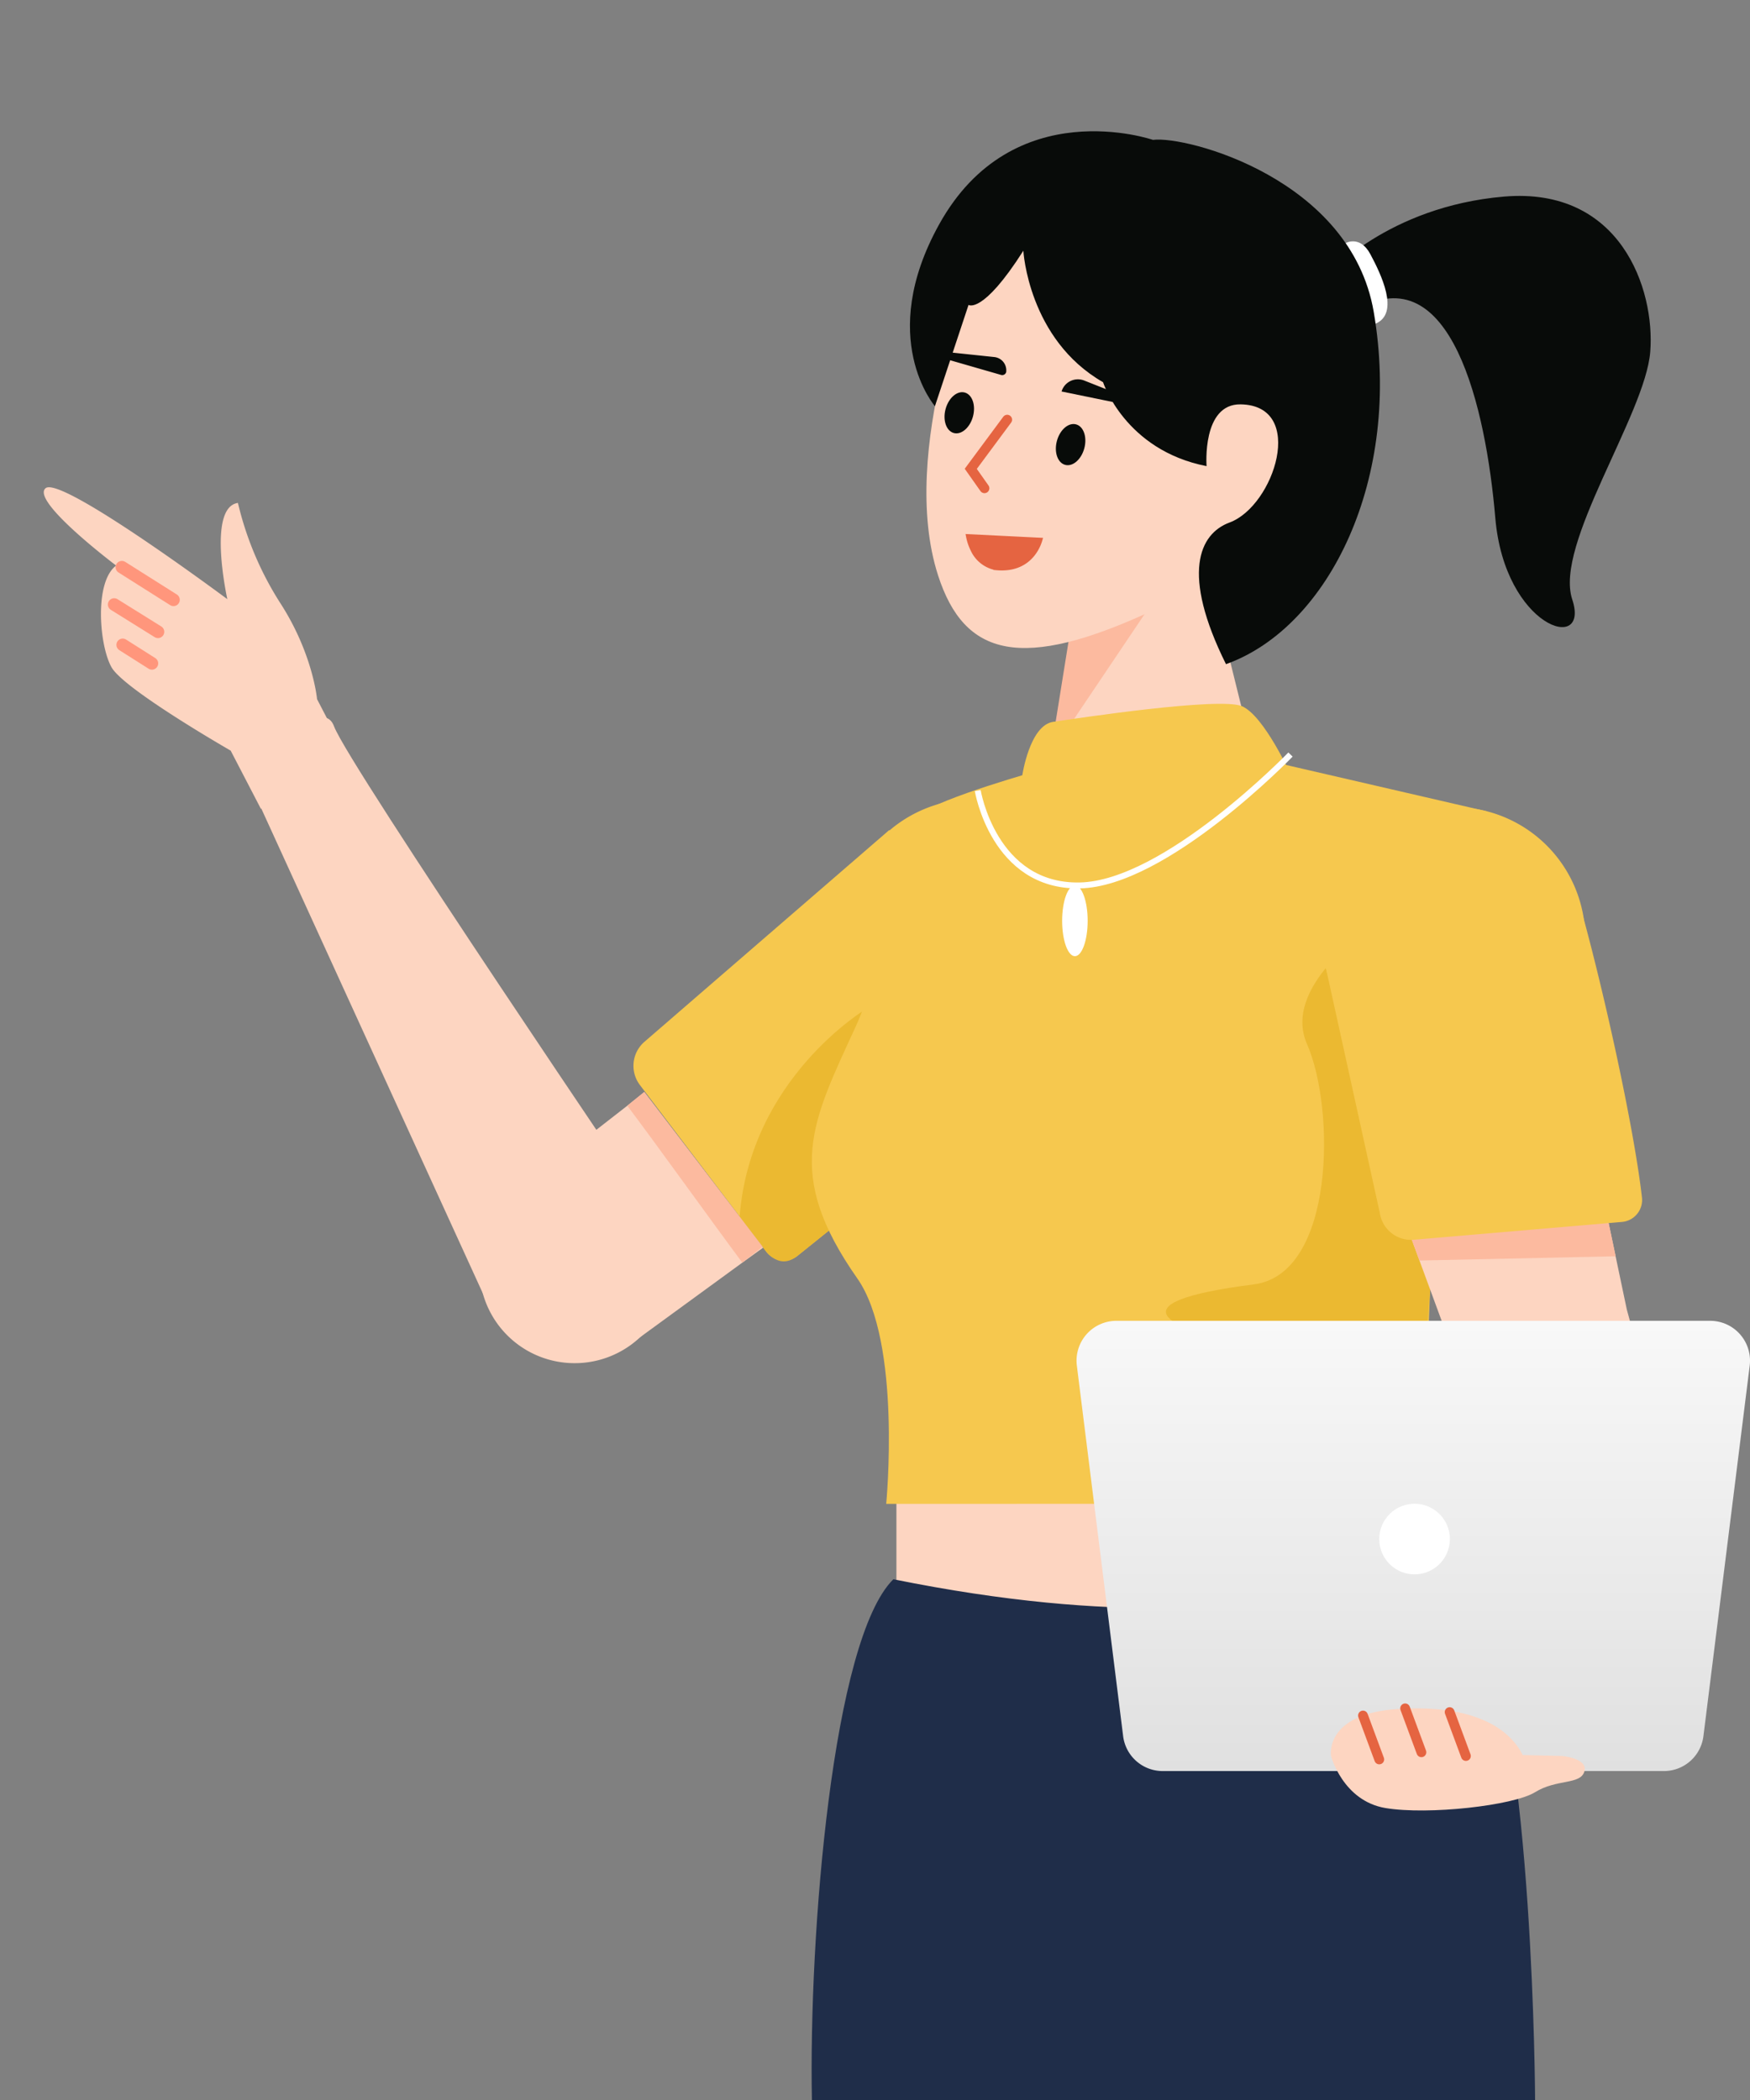 <svg xmlns="http://www.w3.org/2000/svg" xmlns:xlink="http://www.w3.org/1999/xlink" width="400" height="480" viewBox="0 0 400 480">
  <rect x="0" y="0" width="400" height="480" fill="#808080" stroke="none"/>
  <defs>
    <linearGradient id="linear-gradient" x1="0.5" x2="0.5" y2="1" gradientUnits="objectBoundingBox">
      <stop offset="0" stop-color="#f8f8f8"/>
      <stop offset="1" stop-color="#e0e0e0"/>
    </linearGradient>
  </defs>
  <g id="그룹_10559" data-name="그룹 10559" transform="translate(-1445 -312)">
    <rect id="사각형_7128" data-name="사각형 7128" width="400" height="480" transform="translate(1445 312)" fill="none" opacity="0.614"/>
    <g id="그룹_10547" data-name="그룹 10547" transform="translate(1455 342)">
      <path id="패스_4754" data-name="패스 4754" d="M388.388,407.613H269.979v57.679H388.388Z" transform="translate(-75.084 -112.2)" fill="#fdd5c1"/>
      <path id="패스_4755" data-name="패스 4755" d="M261.84,456.476c-13.888,13.7-19.351,81.2-18.62,119.027h165.3s-.3-82.491-12.83-110.289C384.17,439.651,365.013,477.36,261.84,456.476Z" transform="translate(-67.642 -125.504)" fill="#1f2d49"/>
      <path id="패스_4756" data-name="패스 4756" d="M406.319,38.527s13.716-15.692,40.339-17.975,34.589,21.106,33.452,35.476-22,44.048-17.83,56.6-15.45,6.469-17.588-18.644S434.587,33.87,412.964,46.426Z" transform="translate(-112.911 -5.615)" fill="#080b09"/>
      <path id="패스_4757" data-name="패스 4757" d="M412.08,35.124s3.28-1.905,5.656,2.542,6.812,13.477,1.189,15.872S412.08,35.124,412.08,35.124Z" transform="translate(-114.509 -9.556)" fill="#fff"/>
      <path id="패스_4758" data-name="패스 4758" d="M273.523,230.876s21.268,23.942,14.195,31.623c-14.009,15.784-51.269,45.45-63.478,55.27a5.022,5.022,0,0,1-7.075-.97L188.3,278.727a7.259,7.259,0,0,1,.991-9.909l55.919-48.367Z" transform="translate(-52.003 -60.682)" fill="#f6c84e"/>
      <path id="패스_4759" data-name="패스 4759" d="M249.266,276.834s-26.5,15.8-28.893,47.549l5.278,6.8s3.314,5.794,7.908,2.1L259.4,312.527Z" transform="translate(-61.321 -76.202)" fill="#ebb931" opacity="0.997" style="isolation: isolate"/>
      <path id="패스_4760" data-name="패스 4760" d="M283.163,270.633a30.025,30.025,0,1,0-29.935-30.024A29.98,29.98,0,0,0,283.163,270.633Z" transform="translate(-70.437 -57.965)" fill="#f6c84e"/>
      <path id="패스_4761" data-name="패스 4761" d="M176.73,360.168l-26.161-34.742,24.766-19.285,3.881-3.135L206.353,338.6l-4.725,3.409Z" transform="translate(-41.954 -83.405)" fill="#fdd5c1"/>
      <path id="패스_4762" data-name="패스 4762" d="M211.137,342.01c-7.007-9.411-20.186-27.8-26.292-35.869l3.882-3.135,27.068,35.384Z" transform="translate(-51.464 -83.405)" fill="#fcba9f"/>
      <path id="패스_4763" data-name="패스 4763" d="M159.778,371.972a21.8,21.8,0,1,0-21.731-21.8A21.764,21.764,0,0,0,159.778,371.972Z" transform="translate(-38.48 -90.391)" fill="#fdd5c1"/>
      <path id="패스_4764" data-name="패스 4764" d="M157.858,298.936S87.758,195.678,84.517,186.91c-3.152-8.564-19.711,12.044-19.711,12.044L119.06,317.68Z" transform="translate(-18.159 -50.876)" fill="#fdd5c1"/>
      <path id="패스_4765" data-name="패스 4765" d="M323.833,136.968,315.405,195.9s-2.212,7.822,7.606,9.006,30.751-1.462,38.228-9.453S366.1,183.5,366.1,183.5l-15.856-63.963Z" transform="translate(-87.628 -32.904)" fill="#fdd5c1"/>
      <path id="패스_4766" data-name="패스 4766" d="M323.636,151.336l20.614-7.3L318.712,182Z" transform="translate(-88.605 -39.647)" fill="#fcba9f"/>
      <path id="패스_4767" data-name="패스 4767" d="M290.6,37.682s-17.684,41.678-8.468,70.244c6.011,18.629,19.1,21.978,49.079,8.018,27.487-12.8,34.626-22.484,34.626-22.484L369.891,47S308.559.534,290.6,37.682Z" transform="translate(-77.717 -6.41)" fill="#fdd5c1"/>
      <path id="패스_4768" data-name="패스 4768" d="M295.29,200.162s-22.654,6.313-27.252,10S260.1,243.839,253.3,258.65c-10.059,21.928-16.572,33.592.327,57.689,10.193,14.534,6.595,51.52,6.595,51.52l124.231-.037c-3.759-72.653,12.88-158.3,12.88-158.3L341.326,196.58C328.7,198.764,295.29,200.162,295.29,200.162Z" transform="translate(-67.662 -54.111)" fill="#f6c84e"/>
      <path id="패스_4769" data-name="패스 4769" d="M308.919,196.929s1.676-11.42,7.03-12.224,38.069-5.74,43.158-3.591,11.249,15.815,11.249,15.815-10.445,25.554-25.443,26.9-40.812-3.295-38.082-12.8S308.919,196.929,308.919,196.929Z" transform="translate(-85.253 -49.706)" fill="#f6c84e"/>
      <path id="패스_4770" data-name="패스 4770" d="M295.7,204.806s3.62,22.04,23.274,21.692,48.215-29.918,48.215-29.918" transform="translate(-82.219 -54.111)" fill="none" stroke="#fff" stroke-miterlimit="10" stroke-width="1.357"/>
      <path id="패스_4771" data-name="패스 4771" d="M401.266,252.012s-19.531,12.951-13.778,26.02c6.469,14.694,6.413,52.538-12.152,54.91-33.126,4.232-18.733,10.042-3.417,13.755s9.046,3.716,9.046,19.632c0,11.328,35.49,21.149,34.568,12C409.361,317.088,435.014,278.313,401.266,252.012Z" transform="translate(-98.738 -69.369)" fill="#ebb931" opacity="0.997" style="isolation: isolate"/>
      <path id="패스_4772" data-name="패스 4772" d="M292.692,127.76l16.451.817c-.058.2-.149.481-.277.807a9.724,9.724,0,0,1-1.48,2.549c-1.459,1.793-4.008,3.5-8.413,3.051a7.381,7.381,0,0,1-5.257-4.185,11.758,11.758,0,0,1-.88-2.383C292.77,128.154,292.724,127.932,292.692,127.76Z" transform="translate(-81.386 -35.167)" fill="#e56441" stroke="#e56441" stroke-width="1"/>
      <path id="패스_4773" data-name="패스 4773" d="M291.7,87.847c.688-2.557-.157-5.008-1.887-5.476s-3.689,1.226-4.376,3.782.157,5.007,1.886,5.475S291.01,90.4,291.7,87.847Z" transform="translate(-79.306 -22.652)" fill="#080b09"/>
      <path id="패스_4774" data-name="패스 4774" d="M326.919,97.89c.688-2.556-.157-5.007-1.886-5.475s-3.689,1.225-4.377,3.782.157,5.007,1.887,5.475S326.232,100.447,326.919,97.89Z" transform="translate(-89.078 -25.417)" fill="#080b09"/>
      <path id="패스_4775" data-name="패스 4775" d="M285.041,71.139l12.937,3.729a.951.951,0,0,0,1.083-.624,3.057,3.057,0,0,0-2.719-3.487L285.23,69.585C284.378,69.354,283.976,70.85,285.041,71.139Z" transform="translate(-79.085 -19.148)" fill="#080b09"/>
      <path id="패스_4776" data-name="패스 4776" d="M339.765,84.619l-17.544-3.6a3.9,3.9,0,0,1,5.238-2.48l12.807,5.07C340.691,83.724,340.4,84.793,339.765,84.619Z" transform="translate(-89.578 -21.536)" fill="#080b09"/>
      <path id="패스_4777" data-name="패스 4777" d="M301.827,90.965,293.5,102.2l3.134,4.444" transform="translate(-81.611 -25.039)" fill="none" stroke="#e56441" stroke-linecap="round" stroke-width="2.239"/>
      <path id="패스_4778" data-name="패스 4778" d="M325.321,254.032c1.61,0,2.917-3.62,2.917-8.085s-1.306-8.084-2.917-8.084-2.918,3.619-2.918,8.084S323.709,254.032,325.321,254.032Z" transform="translate(-89.629 -65.474)" fill="#fff"/>
      <path id="패스_4779" data-name="패스 4779" d="M489.69,391.8l-43.263,3.556-7.385-31.448-8.9-24.182,45.529-5.465,5.692,27.064Z" transform="translate(-119.522 -92.01)" fill="#fdd5c1"/>
      <path id="패스_4780" data-name="패스 4780" d="M477.547,344.348l1.6,7.589-44.836.968-2.949-8.016Z" transform="translate(-119.858 -94.786)" fill="#fcba9f"/>
      <path id="패스_4781" data-name="패스 4781" d="M434.712,273.191a30.025,30.025,0,1,0-29.935-30.025A29.98,29.98,0,0,0,434.712,273.191Z" transform="translate(-112.483 -58.669)" fill="#f6c84e"/>
      <path id="패스_4782" data-name="패스 4782" d="M429.024,234.586s31.549-5.195,34.227,4.91c5.788,20.319,12.9,52.939,14.633,68.539a5.036,5.036,0,0,1-4.606,5.473l-47.514,4.068a7.228,7.228,0,0,1-7.814-6.145L405.083,252.99Z" transform="translate(-112.568 -64.205)" fill="#f6c84e"/>
      <path id="패스_4783" data-name="패스 4783" d="M300.179,27.312S301.3,47.555,318.4,57.366c0,0,5,15.527,23.66,19.178,0,0-1.1-14.271,7.792-14.12,15.1.257,7.675,23.235-2.536,27.006-6.939,2.561-11.119,11.655-.818,32.379,23.652-8.462,40.286-42.635,33.765-80.549C375.037,10.9,337.511.984,329.8,1.973c0,0-32.018-11.094-48.878,19.335-14.412,26.012-.952,41.536-.952,41.536l7.681-23.151S290.859,41.953,300.179,27.312Z" transform="translate(-76.272 0)" fill="#080b09"/>
      <path id="패스_4784" data-name="패스 4784" d="M461.222,478.084H346.635a9.105,9.105,0,0,1-9.025-7.99l-10.576-84.665a9.107,9.107,0,0,1,9.025-10.257H471.8a9.1,9.1,0,0,1,8.692,6.434,9.158,9.158,0,0,1,.334,3.823l-10.577,84.665a9.105,9.105,0,0,1-9.025,7.99Z" transform="translate(-90.894 -103.271)" fill="url(#linear-gradient)"/>
      <path id="패스_4785" data-name="패스 4785" d="M430.766,449a8.067,8.067,0,1,0-8.043-8.067A8.055,8.055,0,0,0,430.766,449Z" transform="translate(-117.462 -119.15)" fill="#fff"/>
      <path id="패스_4786" data-name="패스 4786" d="M49.874,185.767l-6.9-13.287s-24.416-14.008-27.245-19.073-3.942-19.527,1.068-23.229c0,0-19.481-14.675-16.164-17.649,3.306-3.189,41.577,25.328,41.577,25.328s-4.659-21.009,2.421-21.994A73.841,73.841,0,0,0,54.344,138.8c7.455,11.562,8.373,21.916,8.373,21.916L71.5,177.629Z" transform="translate(-0.248 -30.906)" fill="#fdd5c1"/>
      <path id="패스_4787" data-name="패스 4787" d="M24.961,137.487l11.8,7.457" transform="translate(-7.104 -37.844)" fill="none" stroke="#ff967c" stroke-linecap="round" stroke-linejoin="round" stroke-width="2.872"/>
      <path id="패스_4788" data-name="패스 4788" d="M22.527,149.258,32.539,155.5" transform="translate(-6.429 -41.085)" fill="none" stroke="#ff967c" stroke-linecap="round" stroke-linejoin="round" stroke-width="2.872"/>
      <path id="패스_4789" data-name="패스 4789" d="M25.22,161.984l6.679,4.233" transform="translate(-7.176 -44.588)" fill="none" stroke="#ff967c" stroke-linecap="round" stroke-linejoin="round" stroke-width="2.872"/>
      <path id="패스_4790" data-name="패스 4790" d="M460.2,508.275s6.056.5,5.144,3.569-6.319,1.651-11.257,4.717-24.455,5.252-34.2,3.623-12.458-11.909-12.458-11.909-1.63-9.752,15.591-10.753,25.236,4.541,28.231,10.549Z" transform="translate(-113.207 -136.916)" fill="#fdd5c1"/>
      <path id="패스_4791" data-name="패스 4791" d="M417.576,499.657l3.719,10.034" transform="translate(-116.034 -137.536)" fill="none" stroke="#e56441" stroke-linecap="round" stroke-width="2.239"/>
      <path id="패스_4792" data-name="패스 4792" d="M430.908,497.4l3.719,10.034" transform="translate(-119.733 -136.916)" fill="none" stroke="#e56441" stroke-linecap="round" stroke-width="2.239"/>
      <path id="패스_4793" data-name="패스 4793" d="M444.986,498.576l3.719,10.033" transform="translate(-123.639 -137.238)" fill="none" stroke="#e56441" stroke-linecap="round" stroke-width="2.239"/>
    </g>
  </g>
</svg>
